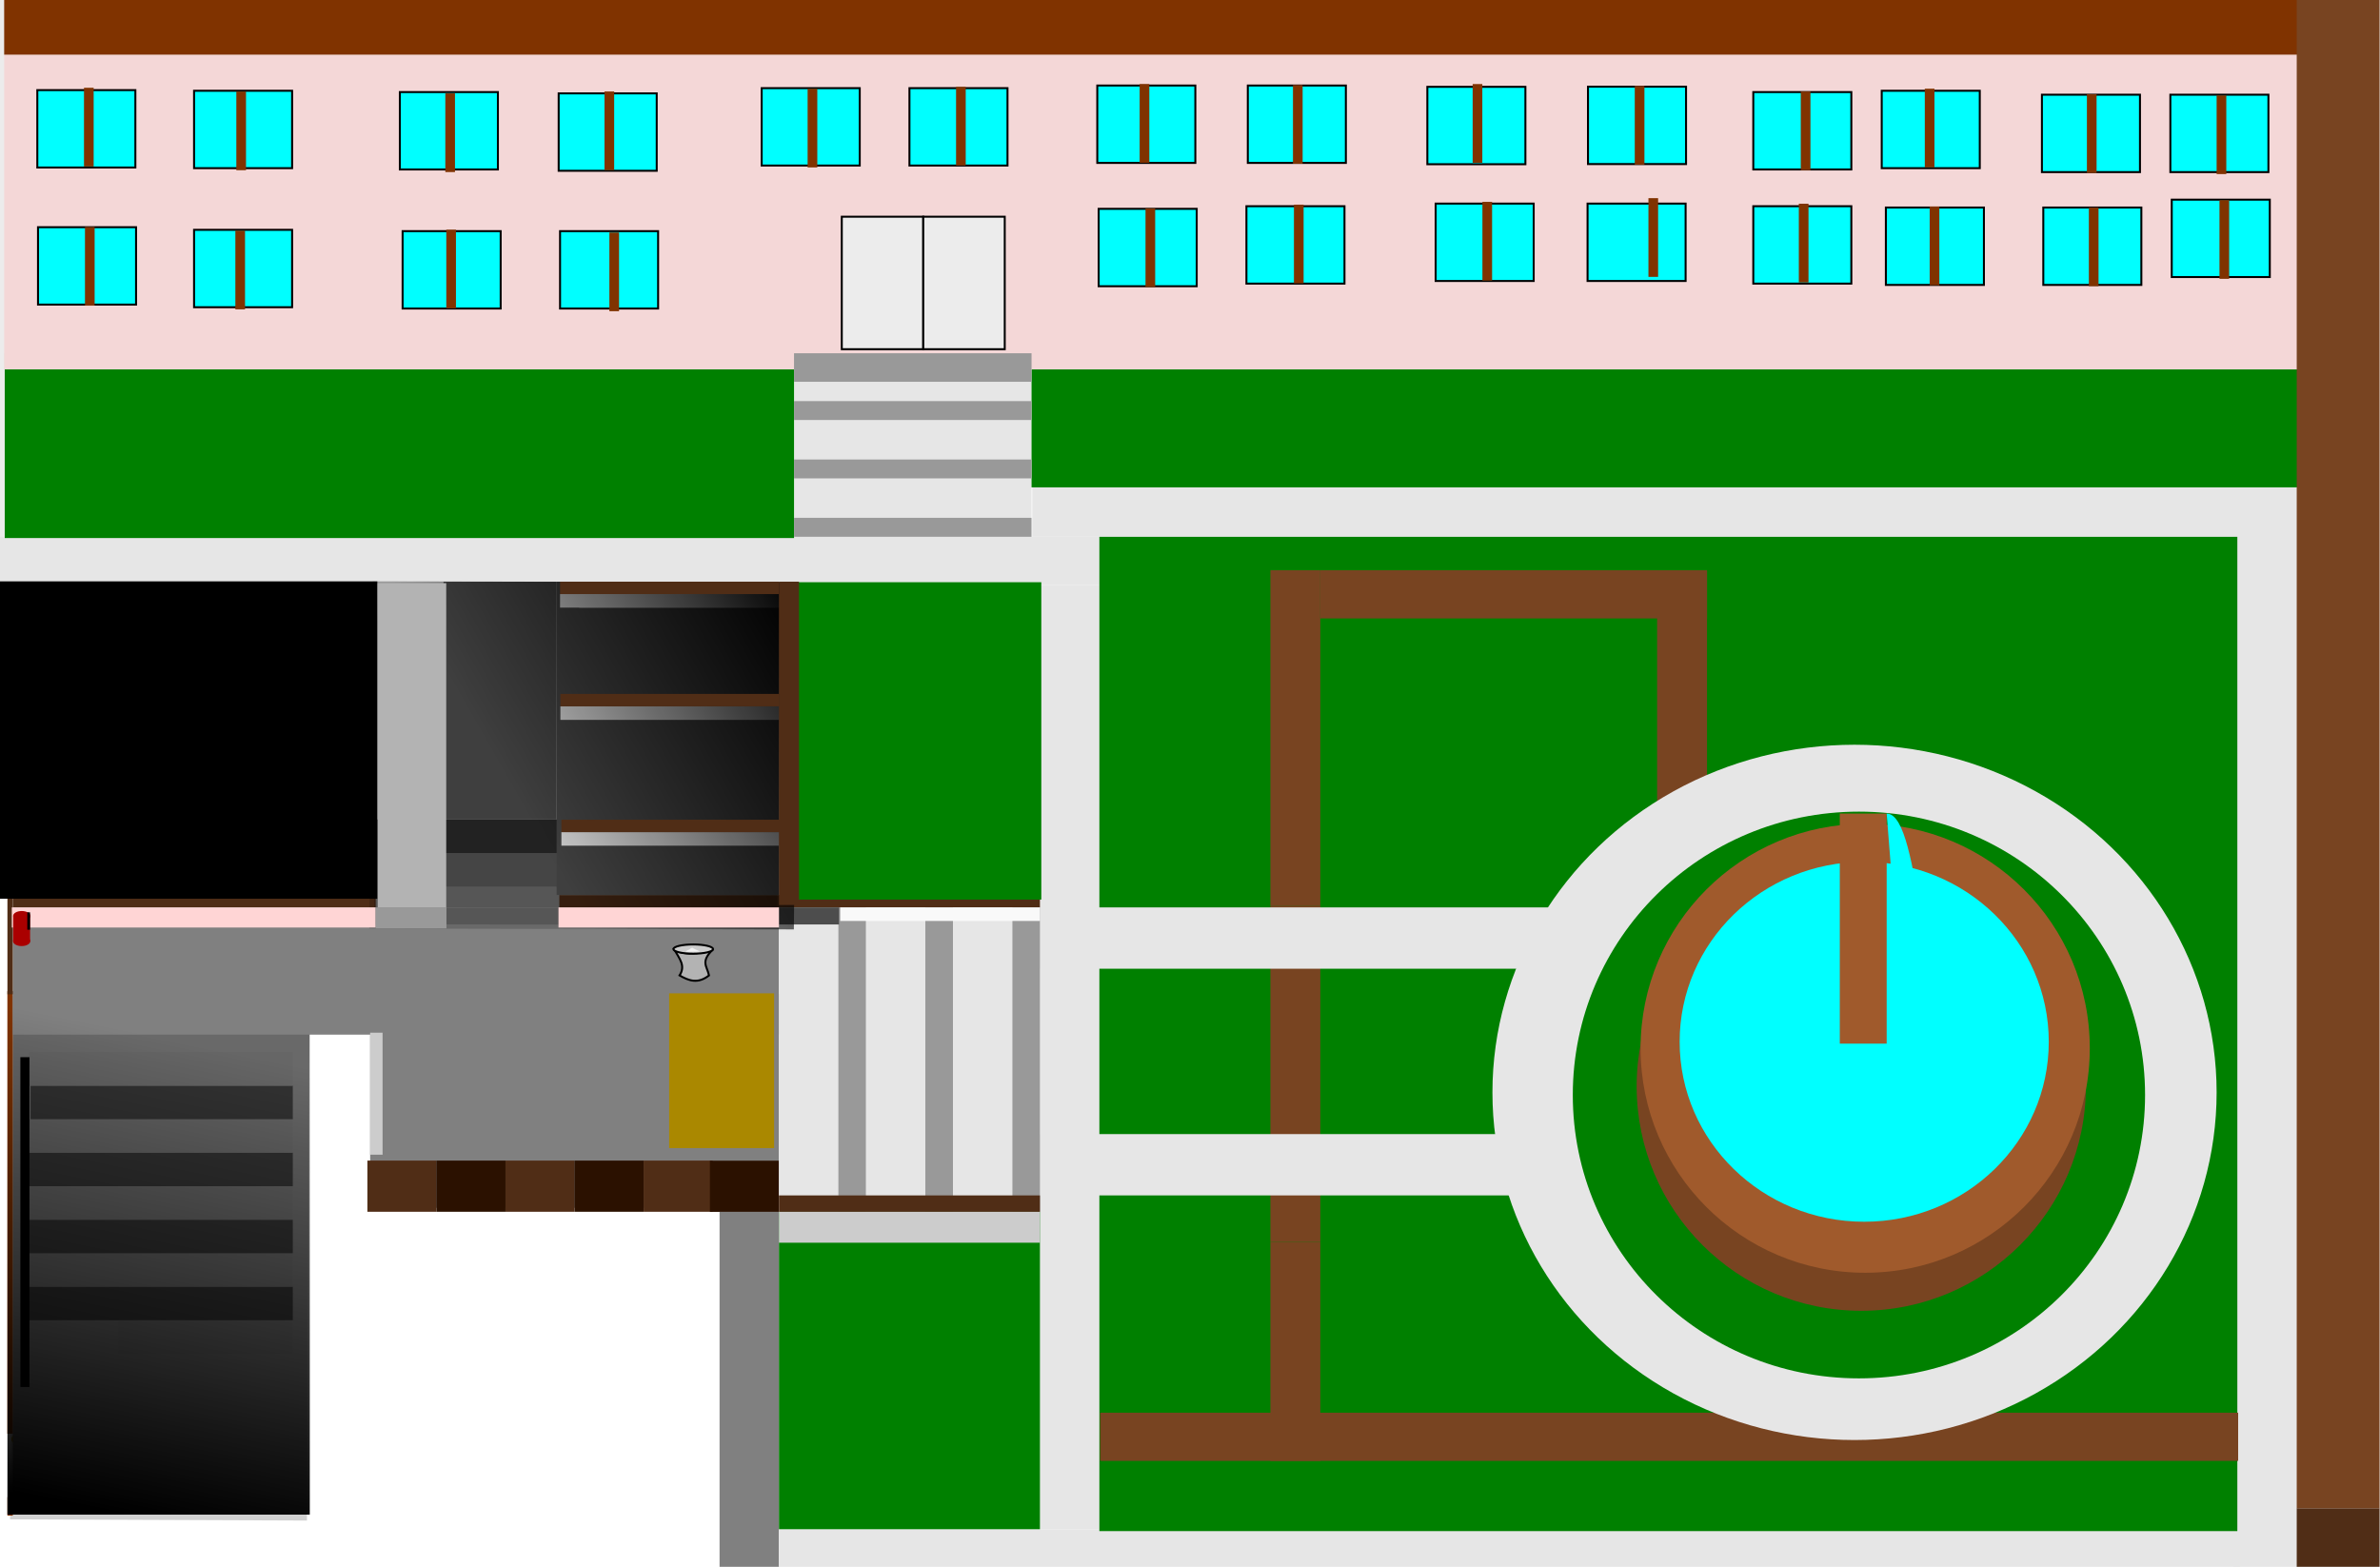 <?xml version="1.0" encoding="UTF-8" standalone="no"?>
<!-- Created with Inkscape (http://www.inkscape.org/) -->

<svg
   width="319mm"
   height="210mm"
   viewBox="0 0 319 210"
   version="1.1"
   id="svg34202"
   inkscape:version="1.1 (c68e22c387, 2021-05-23)"
   sodipodi:docname="level_2.svg"
   inkscape:export-filename="C:\Users\basti\OneDrive\Bureau\Gus veut boire un coup\Level\level_2_test.png"
   inkscape:export-xdpi="111.47335"
   inkscape:export-ydpi="111.47335"
   xmlns:inkscape="http://www.inkscape.org/namespaces/inkscape"
   xmlns:sodipodi="http://sodipodi.sourceforge.net/DTD/sodipodi-0.dtd"
   xmlns:xlink="http://www.w3.org/1999/xlink"
   xmlns="http://www.w3.org/2000/svg"
   xmlns:svg="http://www.w3.org/2000/svg">
  <sodipodi:namedview
     id="namedview34204"
     pagecolor="#ffffff"
     bordercolor="#666666"
     borderopacity="1.0"
     inkscape:pageshadow="2"
     inkscape:pageopacity="0.0"
     inkscape:pagecheckerboard="0"
     inkscape:document-units="mm"
     showgrid="false"
     inkscape:zoom="0.51316815"
     inkscape:cx="707.37048"
     inkscape:cy="349.78788"
     inkscape:window-width="1920"
     inkscape:window-height="1001"
     inkscape:window-x="-9"
     inkscape:window-y="-9"
     inkscape:window-maximized="1"
     inkscape:current-layer="layer1"
     width="298mm" />
  <defs
     id="defs34199">
    <linearGradient
       inkscape:collect="always"
       id="linearGradient25126">
      <stop
         style="stop-color:#000000;stop-opacity:1;"
         offset="0"
         id="stop25122" />
      <stop
         style="stop-color:#000000;stop-opacity:0;"
         offset="1"
         id="stop25124" />
    </linearGradient>
    <linearGradient
       id="linearGradient16399"
       inkscape:swatch="solid">
      <stop
         style="stop-color:#ffffff;stop-opacity:1;"
         offset="0"
         id="stop16397" />
    </linearGradient>
    <linearGradient
       id="linearGradient13123"
       inkscape:swatch="solid">
      <stop
         style="stop-color:#ff0000;stop-opacity:1;"
         offset="0"
         id="stop13121" />
    </linearGradient>
    <linearGradient
       id="linearGradient10929"
       inkscape:swatch="solid">
      <stop
         style="stop-color:#000000;stop-opacity:1;"
         offset="0"
         id="stop10927" />
    </linearGradient>
    <linearGradient
       id="linearGradient10923"
       inkscape:swatch="solid">
      <stop
         style="stop-color:#000000;stop-opacity:1;"
         offset="0"
         id="stop10921" />
    </linearGradient>
    <linearGradient
       id="linearGradient10917"
       inkscape:swatch="solid">
      <stop
         style="stop-color:#000000;stop-opacity:1;"
         offset="0"
         id="stop10915" />
    </linearGradient>
    <linearGradient
       id="linearGradient10893"
       inkscape:swatch="solid">
      <stop
         style="stop-color:#000000;stop-opacity:1;"
         offset="0"
         id="stop10891" />
    </linearGradient>
    <linearGradient
       id="linearGradient10887"
       inkscape:swatch="solid">
      <stop
         style="stop-color:#000000;stop-opacity:1;"
         offset="0"
         id="stop10885" />
    </linearGradient>
    <linearGradient
       id="linearGradient10881"
       inkscape:swatch="solid">
      <stop
         style="stop-color:#000000;stop-opacity:1;"
         offset="0"
         id="stop10879" />
    </linearGradient>
    <linearGradient
       id="linearGradient10875"
       inkscape:swatch="solid">
      <stop
         style="stop-color:#000000;stop-opacity:1;"
         offset="0"
         id="stop10873" />
    </linearGradient>
    <linearGradient
       id="linearGradient10869"
       inkscape:swatch="solid">
      <stop
         style="stop-color:#000000;stop-opacity:1;"
         offset="0"
         id="stop10867" />
    </linearGradient>
    <linearGradient
       id="linearGradient10863"
       inkscape:swatch="solid">
      <stop
         style="stop-color:#000000;stop-opacity:1;"
         offset="0"
         id="stop10861" />
    </linearGradient>
    <linearGradient
       id="linearGradient10857"
       inkscape:swatch="solid">
      <stop
         style="stop-color:#000000;stop-opacity:1;"
         offset="0"
         id="stop10855" />
    </linearGradient>
    <linearGradient
       id="linearGradient10851"
       inkscape:swatch="solid">
      <stop
         style="stop-color:#000000;stop-opacity:1;"
         offset="0"
         id="stop10849" />
    </linearGradient>
    <linearGradient
       id="linearGradient10845"
       inkscape:swatch="solid">
      <stop
         style="stop-color:#000000;stop-opacity:1;"
         offset="0"
         id="stop10843" />
    </linearGradient>
    <linearGradient
       id="linearGradient10839"
       inkscape:swatch="solid">
      <stop
         style="stop-color:#000000;stop-opacity:1;"
         offset="0"
         id="stop10837" />
    </linearGradient>
    <linearGradient
       id="linearGradient10833"
       inkscape:swatch="solid">
      <stop
         style="stop-color:#000000;stop-opacity:1;"
         offset="0"
         id="stop10831" />
    </linearGradient>
    <linearGradient
       id="linearGradient10827"
       inkscape:swatch="solid">
      <stop
         style="stop-color:#000000;stop-opacity:1;"
         offset="0"
         id="stop10825" />
    </linearGradient>
    <linearGradient
       id="linearGradient10821"
       inkscape:swatch="solid">
      <stop
         style="stop-color:#000000;stop-opacity:1;"
         offset="0"
         id="stop10819" />
    </linearGradient>
    <linearGradient
       id="linearGradient10815"
       inkscape:swatch="solid">
      <stop
         style="stop-color:#000000;stop-opacity:1;"
         offset="0"
         id="stop10813" />
    </linearGradient>
    <linearGradient
       id="linearGradient10809"
       inkscape:swatch="solid">
      <stop
         style="stop-color:#000000;stop-opacity:1;"
         offset="0"
         id="stop10807" />
    </linearGradient>
    <linearGradient
       id="linearGradient10803"
       inkscape:swatch="solid">
      <stop
         style="stop-color:#000000;stop-opacity:1;"
         offset="0"
         id="stop10801" />
    </linearGradient>
    <linearGradient
       id="linearGradient10797"
       inkscape:swatch="solid">
      <stop
         style="stop-color:#000000;stop-opacity:1;"
         offset="0"
         id="stop10795" />
    </linearGradient>
    <linearGradient
       id="linearGradient10791"
       inkscape:swatch="solid">
      <stop
         style="stop-color:#000000;stop-opacity:1;"
         offset="0"
         id="stop10789" />
    </linearGradient>
    <linearGradient
       id="linearGradient10785"
       inkscape:swatch="solid">
      <stop
         style="stop-color:#000000;stop-opacity:1;"
         offset="0"
         id="stop10783" />
    </linearGradient>
    <linearGradient
       id="linearGradient10779"
       inkscape:swatch="solid">
      <stop
         style="stop-color:#000000;stop-opacity:1;"
         offset="0"
         id="stop10777" />
    </linearGradient>
    <linearGradient
       id="linearGradient10773"
       inkscape:swatch="solid">
      <stop
         style="stop-color:#000000;stop-opacity:1;"
         offset="0"
         id="stop10771" />
    </linearGradient>
    <linearGradient
       id="linearGradient10767"
       inkscape:swatch="solid">
      <stop
         style="stop-color:#000000;stop-opacity:1;"
         offset="0"
         id="stop10765" />
    </linearGradient>
    <linearGradient
       id="linearGradient10761"
       inkscape:swatch="solid">
      <stop
         style="stop-color:#000000;stop-opacity:1;"
         offset="0"
         id="stop10759" />
    </linearGradient>
    <linearGradient
       id="linearGradient10755"
       inkscape:swatch="solid">
      <stop
         style="stop-color:#000000;stop-opacity:1;"
         offset="0"
         id="stop10753" />
    </linearGradient>
    <linearGradient
       id="linearGradient10731"
       inkscape:swatch="solid">
      <stop
         style="stop-color:#000000;stop-opacity:1;"
         offset="0"
         id="stop10729" />
    </linearGradient>
    <linearGradient
       inkscape:collect="always"
       id="linearGradient2206">
      <stop
         style="stop-color:#cccccc;stop-opacity:1;"
         offset="0"
         id="stop2202" />
      <stop
         style="stop-color:#cccccc;stop-opacity:0;"
         offset="1"
         id="stop2204" />
    </linearGradient>
    <linearGradient
       id="linearGradient2168"
       inkscape:swatch="solid">
      <stop
         style="stop-color:#000000;stop-opacity:1;"
         offset="0"
         id="stop2166" />
    </linearGradient>
    <linearGradient
       inkscape:collect="always"
       id="linearGradient28625">
      <stop
         style="stop-color:#000000;stop-opacity:1;"
         offset="0"
         id="stop28621" />
      <stop
         style="stop-color:#000000;stop-opacity:0.181"
         offset="1"
         id="stop28623" />
    </linearGradient>
    <linearGradient
       id="linearGradient60366"
       inkscape:swatch="gradient">
      <stop
         style="stop-color:#000000;stop-opacity:1;"
         offset="0"
         id="stop60362" />
      <stop
         style="stop-color:#b3b3b3;stop-opacity:0;"
         offset="1"
         id="stop60364" />
    </linearGradient>
    <linearGradient
       id="linearGradient60342"
       inkscape:swatch="solid">
      <stop
         style="stop-color:#000000;stop-opacity:1;"
         offset="0"
         id="stop60340" />
    </linearGradient>
    <linearGradient
       id="linearGradient58332"
       inkscape:swatch="solid">
      <stop
         style="stop-color:#b3b3b3;stop-opacity:1;"
         offset="0"
         id="stop58330" />
    </linearGradient>
    <linearGradient
       id="linearGradient58240"
       inkscape:swatch="solid">
      <stop
         style="stop-color:#b3b3b3;stop-opacity:1;"
         offset="0"
         id="stop58238" />
    </linearGradient>
    <linearGradient
       inkscape:collect="always"
       xlink:href="#linearGradient28625"
       id="linearGradient28627"
       x1="458.317"
       y1="575.829"
       x2="463.948"
       y2="466.221"
       gradientUnits="userSpaceOnUse"
       gradientTransform="matrix(-1.556,0.007,-0.008,-1.736,173.203,42.317)" />
    <linearGradient
       inkscape:collect="always"
       xlink:href="#linearGradient28625"
       id="linearGradient28627-3"
       x1="286.269"
       y1="110.923"
       x2="286.993"
       y2="90.862"
       gradientUnits="userSpaceOnUse"
       gradientTransform="matrix(-1.556,0.002,-0.031,-1.736,173.773,42.878)" />
    <linearGradient
       inkscape:collect="always"
       xlink:href="#linearGradient28625"
       id="linearGradient28627-7"
       x1="419.724"
       y1="-60.435"
       x2="359.931"
       y2="1.944"
       gradientUnits="userSpaceOnUse"
       gradientTransform="matrix(-1.556,0.003,-0.017,-1.736,173.425,42.71)" />
    <linearGradient
       inkscape:collect="always"
       xlink:href="#linearGradient60366"
       id="linearGradient60370-7"
       x1="197.289"
       y1="87.166"
       x2="204.366"
       y2="87.166"
       gradientUnits="userSpaceOnUse"
       gradientTransform="translate(-197.243,-85.526)" />
    <linearGradient
       inkscape:collect="always"
       xlink:href="#linearGradient2168"
       id="linearGradient2170"
       x1="463.809"
       y1="-14.56"
       x2="470.599"
       y2="-14.56"
       gradientUnits="userSpaceOnUse"
       gradientTransform="translate(-3.4352679e-6)" />
    <linearGradient
       inkscape:collect="always"
       xlink:href="#linearGradient2206"
       id="linearGradient2208"
       x1="467.044"
       y1="-13.353"
       x2="467.181"
       y2="-15.654"
       gradientUnits="userSpaceOnUse"
       gradientTransform="translate(-3.4352679e-6)" />
    <linearGradient
       inkscape:collect="always"
       xlink:href="#linearGradient10731"
       id="linearGradient10733"
       x1="527.189"
       y1="-276.355"
       x2="557.608"
       y2="-276.355"
       gradientUnits="userSpaceOnUse"
       gradientTransform="translate(-3.6551358e-6)" />
    <linearGradient
       inkscape:collect="always"
       xlink:href="#linearGradient10755"
       id="linearGradient10757"
       x1="557.608"
       y1="-276.355"
       x2="588.028"
       y2="-276.355"
       gradientUnits="userSpaceOnUse"
       gradientTransform="translate(-3.6551358e-6)" />
    <linearGradient
       inkscape:collect="always"
       xlink:href="#linearGradient10761"
       id="linearGradient10763"
       x1="226.859"
       y1="-336.937"
       x2="263.465"
       y2="-336.937"
       gradientUnits="userSpaceOnUse"
       gradientTransform="translate(-3.6551358e-6)" />
    <linearGradient
       inkscape:collect="always"
       xlink:href="#linearGradient10767"
       id="linearGradient10769"
       x1="285.378"
       y1="-336.679"
       x2="321.985"
       y2="-336.679"
       gradientUnits="userSpaceOnUse"
       gradientTransform="translate(-3.6551358e-6)" />
    <linearGradient
       inkscape:collect="always"
       xlink:href="#linearGradient10773"
       id="linearGradient10775"
       x1="227.117"
       y1="-283.058"
       x2="263.723"
       y2="-283.058"
       gradientUnits="userSpaceOnUse"
       gradientTransform="translate(-3.6551358e-6)" />
    <linearGradient
       inkscape:collect="always"
       xlink:href="#linearGradient10779"
       id="linearGradient10781"
       x1="285.378"
       y1="-282.027"
       x2="321.985"
       y2="-282.027"
       gradientUnits="userSpaceOnUse"
       gradientTransform="translate(-3.6551358e-6)" />
    <linearGradient
       inkscape:collect="always"
       xlink:href="#linearGradient10785"
       id="linearGradient10787"
       x1="362.201"
       y1="-336.163"
       x2="398.807"
       y2="-336.163"
       gradientUnits="userSpaceOnUse"
       gradientTransform="translate(-3.6551358e-6)" />
    <linearGradient
       inkscape:collect="always"
       xlink:href="#linearGradient10791"
       id="linearGradient10793"
       x1="421.493"
       y1="-335.648"
       x2="458.1"
       y2="-335.648"
       gradientUnits="userSpaceOnUse"
       gradientTransform="translate(-3.6551358e-6)" />
    <linearGradient
       inkscape:collect="always"
       xlink:href="#linearGradient10797"
       id="linearGradient10799"
       x1="363.747"
       y1="-287.183"
       x2="400.354"
       y2="-287.183"
       gradientUnits="userSpaceOnUse"
       gradientTransform="translate(-3.6551358e-6)" />
    <linearGradient
       inkscape:collect="always"
       xlink:href="#linearGradient10803"
       id="linearGradient10805"
       x1="423.04"
       y1="-288.729"
       x2="459.647"
       y2="-288.729"
       gradientUnits="userSpaceOnUse"
       gradientTransform="translate(-3.6551358e-6)" />
    <linearGradient
       inkscape:collect="always"
       xlink:href="#linearGradient10809"
       id="linearGradient10811"
       x1="497.285"
       y1="-337.71"
       x2="533.891"
       y2="-337.71"
       gradientUnits="userSpaceOnUse"
       gradientTransform="translate(-3.6551358e-6)" />
    <linearGradient
       inkscape:collect="always"
       xlink:href="#linearGradient10815"
       id="linearGradient10817"
       x1="552.453"
       y1="-337.71"
       x2="589.059"
       y2="-337.71"
       gradientUnits="userSpaceOnUse"
       gradientTransform="translate(-3.6551358e-6)" />
    <linearGradient
       inkscape:collect="always"
       xlink:href="#linearGradient10821"
       id="linearGradient10823"
       x1="622.573"
       y1="-338.741"
       x2="659.179"
       y2="-338.741"
       gradientUnits="userSpaceOnUse"
       gradientTransform="translate(-3.6551358e-6)" />
    <linearGradient
       inkscape:collect="always"
       xlink:href="#linearGradient10827"
       id="linearGradient10829"
       x1="678.772"
       y1="-338.741"
       x2="715.378"
       y2="-338.741"
       gradientUnits="userSpaceOnUse"
       gradientTransform="translate(-3.6551358e-6)" />
    <linearGradient
       inkscape:collect="always"
       xlink:href="#linearGradient10833"
       id="linearGradient10835"
       x1="623.088"
       y1="-290.276"
       x2="659.695"
       y2="-290.276"
       gradientUnits="userSpaceOnUse"
       gradientTransform="translate(-3.6551358e-6)" />
    <linearGradient
       inkscape:collect="always"
       xlink:href="#linearGradient10839"
       id="linearGradient10841"
       x1="678.256"
       y1="-291.307"
       x2="714.863"
       y2="-291.307"
       gradientUnits="userSpaceOnUse"
       gradientTransform="translate(-3.6551358e-6)" />
    <linearGradient
       inkscape:collect="always"
       xlink:href="#linearGradient10845"
       id="linearGradient10847"
       x1="745.798"
       y1="-338.226"
       x2="782.405"
       y2="-338.226"
       gradientUnits="userSpaceOnUse"
       gradientTransform="translate(-3.6551358e-6)" />
    <linearGradient
       inkscape:collect="always"
       xlink:href="#linearGradient10851"
       id="linearGradient10853"
       x1="748.892"
       y1="-292.338"
       x2="785.498"
       y2="-292.338"
       gradientUnits="userSpaceOnUse"
       gradientTransform="translate(-3.6551358e-6)" />
    <linearGradient
       inkscape:collect="always"
       xlink:href="#linearGradient10857"
       id="linearGradient10859"
       x1="805.606"
       y1="-292.338"
       x2="842.213"
       y2="-292.338"
       gradientUnits="userSpaceOnUse"
       gradientTransform="translate(-3.6551358e-6)" />
    <linearGradient
       inkscape:collect="always"
       xlink:href="#linearGradient10863"
       id="linearGradient10865"
       x1="799.935"
       y1="-337.195"
       x2="836.542"
       y2="-337.195"
       gradientUnits="userSpaceOnUse"
       gradientTransform="translate(-3.6551358e-6)" />
    <linearGradient
       inkscape:collect="always"
       xlink:href="#linearGradient10869"
       id="linearGradient10871"
       x1="867.477"
       y1="-336.163"
       x2="904.083"
       y2="-336.163"
       gradientUnits="userSpaceOnUse"
       gradientTransform="translate(-3.6551358e-6)" />
    <linearGradient
       inkscape:collect="always"
       xlink:href="#linearGradient10875"
       id="linearGradient10877"
       x1="915.426"
       y1="-336.679"
       x2="952.033"
       y2="-336.679"
       gradientUnits="userSpaceOnUse"
       gradientTransform="translate(-3.6551358e-6)" />
    <linearGradient
       inkscape:collect="always"
       xlink:href="#linearGradient10881"
       id="linearGradient10883"
       x1="867.477"
       y1="-291.307"
       x2="904.084"
       y2="-291.307"
       gradientUnits="userSpaceOnUse"
       gradientTransform="translate(-3.6551358e-6)" />
    <linearGradient
       inkscape:collect="always"
       xlink:href="#linearGradient10887"
       id="linearGradient10889"
       x1="916.973"
       y1="-290.792"
       x2="953.58"
       y2="-290.792"
       gradientUnits="userSpaceOnUse"
       gradientTransform="translate(-3.6551358e-6)" />
    <linearGradient
       inkscape:collect="always"
       xlink:href="#linearGradient10893"
       id="linearGradient10895"
       x1="975.235"
       y1="-335.132"
       x2="1011.841"
       y2="-335.132"
       gradientUnits="userSpaceOnUse"
       gradientTransform="translate(-3.6551358e-6)" />
    <linearGradient
       inkscape:collect="always"
       xlink:href="#linearGradient10917"
       id="linearGradient10919"
       x1="975.75"
       y1="-290.792"
       x2="1012.357"
       y2="-290.792"
       gradientUnits="userSpaceOnUse"
       gradientTransform="translate(-3.6551358e-6)" />
    <linearGradient
       inkscape:collect="always"
       xlink:href="#linearGradient10923"
       id="linearGradient10925"
       x1="1023.184"
       y1="-335.132"
       x2="1059.791"
       y2="-335.132"
       gradientUnits="userSpaceOnUse"
       gradientTransform="translate(-3.6551358e-6)" />
    <linearGradient
       inkscape:collect="always"
       xlink:href="#linearGradient10929"
       id="linearGradient10931"
       x1="1023.7"
       y1="-293.885"
       x2="1060.307"
       y2="-293.885"
       gradientUnits="userSpaceOnUse"
       gradientTransform="translate(-3.6551358e-6)" />
    <linearGradient
       inkscape:collect="always"
       xlink:href="#linearGradient13123"
       id="linearGradient13125"
       x1="1024.458"
       y1="-535.197"
       x2="1055.082"
       y2="-535.197"
       gradientUnits="userSpaceOnUse"
       gradientTransform="translate(-3.6551358e-6)" />
    <linearGradient
       inkscape:collect="always"
       xlink:href="#linearGradient16399"
       id="linearGradient16401"
       x1="924.2"
       y1="-513.505"
       x2="1216.225"
       y2="-513.505"
       gradientUnits="userSpaceOnUse"
       gradientTransform="translate(-3.6551358e-6)" />
    <linearGradient
       inkscape:collect="always"
       xlink:href="#linearGradient16399"
       id="linearGradient16401-3"
       x1="924.2"
       y1="-513.505"
       x2="1216.225"
       y2="-513.505"
       gradientUnits="userSpaceOnUse"
       gradientTransform="translate(-1.4655136e-5)" />
    <linearGradient
       inkscape:collect="always"
       xlink:href="#linearGradient10929"
       id="linearGradient10787-3"
       x1="362.201"
       y1="-336.163"
       x2="398.807"
       y2="-336.163"
       gradientUnits="userSpaceOnUse"
       gradientTransform="translate(-3.6551358e-6)" />
    <linearGradient
       inkscape:collect="always"
       xlink:href="#linearGradient10929"
       id="linearGradient10787-3-7"
       x1="362.201"
       y1="-336.163"
       x2="398.807"
       y2="-336.163"
       gradientUnits="userSpaceOnUse"
       gradientTransform="translate(-1.4655136e-5)" />
    <linearGradient
       inkscape:collect="always"
       xlink:href="#linearGradient10929"
       id="linearGradient10787-3-2"
       x1="362.201"
       y1="-336.163"
       x2="398.807"
       y2="-336.163"
       gradientUnits="userSpaceOnUse"
       gradientTransform="translate(-1.4655136e-5)" />
    <linearGradient
       inkscape:collect="always"
       xlink:href="#linearGradient10929"
       id="linearGradient10787-3-0"
       x1="362.201"
       y1="-336.163"
       x2="398.807"
       y2="-336.163"
       gradientUnits="userSpaceOnUse"
       gradientTransform="translate(-3.6551358e-6)" />
    <linearGradient
       inkscape:collect="always"
       xlink:href="#linearGradient10929"
       id="linearGradient10787-3-0-7"
       x1="362.201"
       y1="-336.163"
       x2="398.807"
       y2="-336.163"
       gradientUnits="userSpaceOnUse"
       gradientTransform="translate(-1.4655136e-5,2.0724321e-5)" />
    <linearGradient
       inkscape:collect="always"
       xlink:href="#linearGradient60366"
       id="linearGradient2289"
       gradientUnits="userSpaceOnUse"
       gradientTransform="translate(-197.243,-85.526)"
       x1="197.289"
       y1="87.166"
       x2="204.366"
       y2="87.166" />
    <linearGradient
       inkscape:collect="always"
       xlink:href="#linearGradient28625"
       id="linearGradient28627-9"
       x1="188.961"
       y1="85.105"
       x2="164.546"
       y2="100.6"
       gradientUnits="userSpaceOnUse"
       gradientTransform="matrix(-1.556,0.003,-0.018,-1.736,173.443,42.725)" />
    <linearGradient
       inkscape:collect="always"
       xlink:href="#linearGradient25126"
       id="linearGradient25128"
       x1="9.297"
       y1="201.61"
       x2="21.875"
       y2="139.086"
       gradientUnits="userSpaceOnUse" />
  </defs>
  <g
     inkscape:label="Calque 1"
     inkscape:groupmode="layer"
     id="layer1">
    <ellipse
       style="fill:#d4aa00;fill-opacity:0.998;stroke-width:0.265"
       id="path38589-2"
       cx="2.11"
       cy="192.9"
       rx="0.58"
       ry="0.595" />
    <rect
       style="fill:#808080;fill-opacity:1;stroke:none;stroke-width:0.511"
       id="rect27131"
       width="39.796"
       height="70.15"
       x="1.712"
       y="132.854" />
    <rect
       style="fill:url(#linearGradient28627);fill-opacity:1;stroke:none;stroke-width:0.435"
       id="rect27797"
       width="39.796"
       height="70.15"
       x="-42.161"
       y="-203.637"
       transform="matrix(-1,-0.004,0.005,-1,0,0)" />
    <rect
       style="fill:#803300;fill-opacity:0.998;stroke-width:0.422"
       id="rect34228-7"
       width="0.722"
       height="59.305"
       x="0.989"
       y="132.854" />
    <rect
       style="fill:#803300;fill-opacity:0.998;stroke-width:0.086"
       id="rect34228-3-1-4-2-6"
       width="0.722"
       height="2.475"
       x="0.996"
       y="200.665" />
    <path
       id="path61293-0"
       style="fill:#f2f2f2;fill-opacity:0.998;stroke-width:0.265"
       d="m -3.901,161.838 c 0.241,0.209 0.472,0.256 -0.263,0.257 -0.258,3.4e-4 -0.748,0.1 -0.263,-0.257 0.118,-0.087 0.118,-0.257 0.263,-0.257 0.145,0 -0.193,-0.137 0.263,0.257 z"
       sodipodi:nodetypes="sssss" />
    <ellipse
       style="fill:#000000;fill-opacity:0.998;stroke:none;stroke-width:0.265;stroke-opacity:1"
       id="path70752"
       cx="-70.516"
       cy="153.954"
       rx="0.086"
       ry="7.9551207e-08" />
    <rect
       style="fill:#666666;fill-opacity:1;stroke:none;stroke-width:0.265"
       id="rect27397"
       width="23.375"
       height="4.491"
       x="15.87"
       y="176.953" />
    <rect
       style="fill:#333333;fill-opacity:1;stroke:none;stroke-width:0.265"
       id="rect27397-6"
       width="35.744"
       height="4.491"
       x="3.501"
       y="172.462" />
    <rect
       style="fill:#666666;fill-opacity:1;stroke:none;stroke-width:0.265"
       id="rect27397-66"
       width="35.379"
       height="4.491"
       x="3.866"
       y="167.972" />
    <rect
       style="fill:#333333;fill-opacity:1;stroke:none;stroke-width:0.265"
       id="rect27397-5"
       width="35.605"
       height="4.491"
       x="3.64"
       y="163.481" />
    <rect
       style="fill:#666666;fill-opacity:1;stroke:none;stroke-width:0.265"
       id="rect27397-3"
       width="35.519"
       height="4.491"
       x="3.726"
       y="158.991" />
    <rect
       style="fill:#333333;fill-opacity:1;stroke:none;stroke-width:0.265"
       id="rect27397-7"
       width="35.744"
       height="4.491"
       x="3.501"
       y="154.5" />
    <rect
       style="fill:#666666;fill-opacity:1;stroke:none;stroke-width:0.265"
       id="rect27397-79"
       width="36.058"
       height="4.491"
       x="3.187"
       y="150.01" />
    <rect
       style="fill:#333333;fill-opacity:1;stroke:none;stroke-width:0.265"
       id="rect27397-2"
       width="35.152"
       height="4.491"
       x="4.093"
       y="145.519" />
    <rect
       style="fill:#666666;fill-opacity:1;stroke:none;stroke-width:0.265"
       id="rect27397-8"
       width="35.379"
       height="4.491"
       x="3.866"
       y="141.028" />
    <rect
       style="fill:#000000;fill-opacity:1;stroke:none;stroke-width:0.19"
       id="rect27397-0"
       width="1.219"
       height="44.208"
       x="2.731"
       y="141.697" />
    <ellipse
       style="fill:url(#linearGradient2289);fill-opacity:1;stroke:url(#linearGradient60370-7);stroke-width:0.265;stroke-opacity:1"
       id="path58248-8"
       cx="97.741"
       cy="139.337"
       rx="1.223"
       ry="0.398" />
    <rect
       style="fill:url(#linearGradient28627-3);fill-opacity:1;stroke:none;stroke-width:0.435"
       id="rect27797-5"
       width="24.894"
       height="11.754"
       x="-77.235"
       y="-121.551"
       transform="matrix(-1,-0.001,0.018,-1,0,0)" />
    <rect
       style="fill:#808080;stroke-width:0.265"
       id="rect1844"
       width="102.693"
       height="17.053"
       x="1.712"
       y="121.622" />
    <path
       id="rect60394-9"
       style="fill:#b3b3b3;fill-opacity:0.998;stroke:#000000;stroke-width:0.265"
       d="m 90.352,127.23 c 1.402,1.064 4.618,0.37 5.237,0 -1.764,1.685 -0.812,2.256 -0.559,3.51 -1.551,1.21 -2.76,0.665 -3.945,0 0.838,-1.313 0.01,-2.197 -0.733,-3.51 z"
       sodipodi:nodetypes="cccccc" />
    <rect
       style="fill:#808080;stroke-width:0.265"
       id="rect1846"
       width="54.792"
       height="28.682"
       x="49.613"
       y="133.206" />
    <rect
       style="fill:#808080;stroke-width:0.265"
       id="rect1848"
       width="24.619"
       height="11.781"
       x="50.353"
       y="109.841" />
    <rect
       style="fill:#666666;fill-opacity:1;stroke:none;stroke-width:0.265"
       id="rect27397-8-5"
       width="17.451"
       height="4.491"
       x="57.521"
       y="114.332" />
    <rect
       style="fill:#333333;fill-opacity:1;stroke:none;stroke-width:0.265"
       id="rect27397-2-6"
       width="17.451"
       height="4.491"
       x="57.521"
       y="109.841" />
    <rect
       style="fill:#502d16;stroke-width:0.265"
       id="rect3615"
       width="9.255"
       height="6.858"
       x="49.243"
       y="155.558" />
    <rect
       style="fill:#2b1100;fill-opacity:1;stroke-width:0.265"
       id="rect3615-3"
       width="9.255"
       height="6.858"
       x="58.498"
       y="155.558" />
    <rect
       style="fill:#502d16;stroke-width:0.265"
       id="rect3615-38"
       width="9.255"
       height="6.858"
       x="67.753"
       y="155.558" />
    <rect
       style="fill:#2b1100;fill-opacity:1;stroke-width:0.265"
       id="rect3615-5"
       width="9.255"
       height="6.858"
       x="77.009"
       y="155.558" />
    <rect
       style="fill:#502d16;stroke-width:0.265"
       id="rect3615-2"
       width="9.255"
       height="6.858"
       x="86.264"
       y="155.558" />
    <rect
       style="fill:#2b1100;fill-opacity:1;stroke-width:0.265"
       id="rect3615-22"
       width="9.255"
       height="6.858"
       x="95.149"
       y="155.572" />
    <rect
       style="fill:#aa8800;fill-opacity:1;stroke-width:0.265"
       id="rect5022"
       width="14.068"
       height="20.748"
       x="89.689"
       y="133.139" />
    <rect
       style="fill:#e6e6e6;fill-opacity:1;stroke-width:0.265"
       id="rect5170"
       width="7.96"
       height="40.793"
       x="104.405"
       y="121.622" />
    <ellipse
       style="fill:url(#linearGradient2208);fill-opacity:1;stroke:url(#linearGradient2170);stroke-width:0.265"
       id="path2164"
       cx="92.918"
       cy="127.206"
       rx="2.653"
       ry="0.619" />
    <path
       id="path61293-01"
       style="fill:#f2f2f2;fill-opacity:0.998;stroke-width:0.265"
       d="m 93.319,127.305 c 0.461,0.209 0.903,0.256 -0.502,0.257 -0.494,3.2e-4 -1.43,0.1 -0.502,-0.257 0.226,-0.087 0.225,-0.257 0.502,-0.257 0.277,0 -0.368,-0.137 0.502,0.257 z"
       sodipodi:nodetypes="sssss" />
    <rect
       style="fill:#e6e6e6;fill-opacity:1;stroke-width:0.265"
       id="rect5170-5"
       width="7.96"
       height="40.793"
       x="116.067"
       y="121.622" />
    <rect
       style="fill:#e6e6e6;fill-opacity:1;stroke-width:0.265"
       id="rect5170-5-5"
       width="7.96"
       height="40.793"
       x="127.728"
       y="121.622" />
    <rect
       style="fill:#e6e6e6;fill-opacity:1;stroke-width:0.265"
       id="rect5170-5-5-7"
       width="7.96"
       height="126.583"
       x="139.39"
       y="78.384" />
    <rect
       style="fill:#808080;fill-opacity:1;stroke-width:0.265"
       id="rect5170-5-5-7-56"
       width="7.96"
       height="49.267"
       x="96.445"
       y="162.429" />
    <rect
       style="fill:#784421;stroke-width:0.265"
       id="rect6740-6-8"
       width="6.69"
       height="44.775"
       x="231.265"
       y="-64.523" />
    <rect
       style="fill:#784421;stroke-width:0.265"
       id="rect6740-6-8-2"
       width="6.69"
       height="46.515"
       x="99.006"
       y="-66.271" />
    <rect
       style="fill:#008000;fill-opacity:1;stroke-width:0.265"
       id="rect5170-5-5-7-35-9-1-7"
       width="307.556"
       height="6.365"
       x="0.635"
       y="-74.711" />
    <rect
       style="fill:#784421;stroke-width:0.265"
       id="rect6740-9-6"
       width="310.443"
       height="6.458"
       x="-2.253"
       y="-70.981" />
    <rect
       style="fill:#ececec;fill-opacity:1;stroke-width:0.265"
       id="rect5170-5-5-7-5"
       width="7.96"
       height="153.191"
       x="-7.325"
       y="-81.076" />
    <rect
       style="fill:#e6e6e6;fill-opacity:1;stroke-width:0.265"
       id="rect5170-5-5-7-4"
       width="8.876"
       height="146.372"
       x="299.315"
       y="65.323" />
    <rect
       style="fill:#e6e6e6;fill-opacity:1;stroke-width:0.265"
       id="rect5170-5-5-7-35"
       width="195.826"
       height="6.729"
       x="104.405"
       y="204.967" />
    <rect
       style="fill:#e6e6e6;fill-opacity:1;stroke-width:0.265"
       id="rect5170-5-5-7-35-9"
       width="161.524"
       height="6.729"
       x="138.355"
       y="65.222" />
    <rect
       style="fill:#e6e6e6;fill-opacity:1;stroke-width:0.265"
       id="rect5170-5-5-7-35-9-1"
       width="307.556"
       height="6.365"
       x="0.635"
       y="-81.076" />
    <rect
       style="fill:#008000;fill-opacity:1;stroke-width:0.265"
       id="rect6566-3-9"
       width="125.338"
       height="51.571"
       x="-170.94"
       y="74.351" />
    <rect
       style="fill:#e6e6e6;fill-opacity:1;stroke-width:0.265"
       id="rect5170-2-5-9"
       width="23.832"
       height="47.643"
       x="-98.414"
       y="77.921" />
    <rect
       style="fill:#e6e6e6;fill-opacity:1;stroke-width:0.265"
       id="rect5170-5-5-7-7"
       width="246.647"
       height="6.433"
       x="-99.297"
       y="-78.384"
       transform="scale(1,-1)" />
    <rect
       style="fill:#008000;fill-opacity:1;stroke-width:0.265"
       id="rect6566-3-2"
       width="152.529"
       height="133.268"
       x="147.35"
       y="71.951" />
    <rect
       style="fill:#784421;stroke-width:0.265"
       id="rect6740-6-3"
       width="6.69"
       height="45.013"
       x="170.277"
       y="121.446" />
    <rect
       style="fill:#784421;stroke-width:0.265"
       id="rect6740-6-3-0"
       width="6.69"
       height="29.347"
       x="170.277"
       y="166.46" />
    <rect
       style="fill:#e6e6e6;fill-opacity:1;stroke-width:0.265"
       id="rect5170-5-5-7-3"
       width="74.714"
       height="8.218"
       x="139.39"
       y="121.622" />
    <rect
       style="fill:#e6e6e6;fill-opacity:1;stroke-width:0.265"
       id="rect5170-5-5-7-3-1"
       width="74.714"
       height="8.218"
       x="139.39"
       y="152.006" />
    <rect
       style="fill:#e6e6e6;fill-opacity:1;stroke-width:0.265"
       id="rect5170-5-5-6"
       width="31.834"
       height="5.275"
       x="106.427"
       y="64.127" />
    <rect
       style="fill:#e6e6e6;fill-opacity:1;stroke-width:0.265"
       id="rect5170-5-5-6-0"
       width="31.834"
       height="5.275"
       x="106.427"
       y="56.304" />
    <rect
       style="fill:#e6e6e6;fill-opacity:1;stroke-width:0.265"
       id="rect5170-5-5-6-0-1"
       width="31.834"
       height="5.275"
       x="106.427"
       y="48.48" />
    <rect
       style="fill:#999999;fill-opacity:1;stroke-width:0.265"
       id="rect5170-8"
       width="3.702"
       height="40.793"
       x="112.364"
       y="121.622" />
    <rect
       style="fill:#999999;fill-opacity:1;stroke-width:0.265"
       id="rect5170-8-6"
       width="3.702"
       height="40.793"
       x="135.688"
       y="121.622" />
    <rect
       style="fill:#999999;fill-opacity:1;stroke-width:0.265"
       id="rect5170-8-5"
       width="3.702"
       height="40.793"
       x="124.026"
       y="121.622" />
    <rect
       style="fill:#502d16;fill-opacity:1;stroke-width:0.265"
       id="rect5402"
       width="64.418"
       height="1.664"
       x="74.973"
       y="119.958" />
    <rect
       style="fill:#502d16;fill-opacity:1;stroke-width:0.265"
       id="rect5402-4"
       width="48.641"
       height="1.664"
       x="1.712"
       y="119.958" />
    <rect
       style="fill:#502d16;fill-opacity:1;stroke-width:0.265"
       id="rect5402-4-7"
       width="0.716"
       height="13.309"
       x="0.996"
       y="119.958" />
    <rect
       style="fill:#502d16;fill-opacity:1;stroke-width:0.265"
       id="rect5402-3"
       width="34.985"
       height="2.205"
       x="104.405"
       y="160.224" />
    <rect
       style="fill:#4d4d4d;fill-opacity:1;stroke-width:0.265"
       id="rect5546"
       width="8.052"
       height="2.286"
       x="104.405"
       y="121.622" />
    <rect
       style="fill:#008000;fill-opacity:1;stroke-width:0.265"
       id="rect6566"
       width="34.985"
       height="42.538"
       x="104.405"
       y="162.429" />
    <rect
       style="fill:#784421;stroke-width:0.265"
       id="rect6740-9-0"
       width="152.536"
       height="6.458"
       x="147.452"
       y="189.349" />
    <rect
       style="fill:#784421;stroke-width:0.265"
       id="rect6740-9-0-8"
       width="38.137"
       height="6.458"
       x="-137.153"
       y="74.351" />
    <rect
       style="fill:#008000;fill-opacity:1;stroke-width:0.265"
       id="rect6566-3"
       width="34.985"
       height="42.538"
       x="104.585"
       y="78.036" />
    <rect
       style="fill:#008000;fill-opacity:1;stroke-width:0.265"
       id="rect6566-3-23"
       width="169.929"
       height="15.811"
       x="138.261"
       y="49.512" />
    <rect
       style="fill:#008000;fill-opacity:1;stroke-width:0.265"
       id="rect6566-3-23-0"
       width="125.568"
       height="44.767"
       x="105.697"
       y="-64.523" />
    <rect
       style="fill:#008000;fill-opacity:1;stroke-width:0.265"
       id="rect6566-3-23-5"
       width="105.793"
       height="24.768"
       x="0.635"
       y="47.347" />
    <rect
       style="fill:#008000;fill-opacity:1;stroke-width:0.265"
       id="rect6566-3-23-5-0"
       width="92.856"
       height="21.779"
       x="-100.181"
       y="50.336" />
    <rect
       style="fill:#008000;fill-opacity:1;stroke-width:0.265"
       id="rect6566-3-23-5-0-6"
       width="27.923"
       height="54.681"
       x="-35.248"
       y="-4.346" />
    <rect
       style="fill:url(#linearGradient28627-7);fill-opacity:1;stroke:none;stroke-width:0.435"
       id="rect27797-8"
       width="54.006"
       height="45.953"
       x="-105.368"
       y="-123.77"
       transform="matrix(-1,-0.002,0.01,-1,0,0)" />
    <rect
       style="fill:#000000;fill-opacity:1;stroke-width:0.265"
       id="rect6566-3-7"
       width="125.161"
       height="42.538"
       x="-74.581"
       y="77.921" />
    <rect
       style="fill:#4d4d4d;fill-opacity:1;stroke-width:0.265"
       id="rect6780"
       width="29.802"
       height="41.996"
       x="74.603"
       y="77.963" />
    <rect
       style="fill:#4d4d4d;fill-opacity:1;stroke-width:0.265"
       id="rect6780-5"
       width="15.155"
       height="31.878"
       x="59.447"
       y="77.963" />
    <rect
       style="fill:#f9f9f9;fill-opacity:0.998;stroke-width:0.158"
       id="rect35053-6-5-5-3-1-0"
       width="26.77"
       height="1.816"
       x="77.635"
       y="79.626"
       inkscape:transform-center-x="-10.458597"
       inkscape:transform-center-y="11.956658" />
    <rect
       style="fill:#f9f9f9;fill-opacity:0.998;stroke-width:0.158"
       id="rect35053-6-5-5-3-1-0-9"
       width="30.75"
       height="1.816"
       x="75.111"
       y="94.672"
       inkscape:transform-center-x="-12.013475"
       inkscape:transform-center-y="11.956698" />
    <rect
       style="fill:#f9f9f9;fill-opacity:0.998;stroke-width:0.158"
       id="rect35053-6-5-5-3-1-0-9-7"
       width="30.75"
       height="1.816"
       x="75.247"
       y="111.534"
       inkscape:transform-center-x="-12.01346"
       inkscape:transform-center-y="11.956704" />
    <rect
       style="fill:#f9f9f9;fill-opacity:0.998;stroke-width:0.158"
       id="rect35053-6-5-5-3-1-0-9-7-7"
       width="30.75"
       height="1.816"
       x="75.065"
       y="79.626"
       inkscape:transform-center-x="-12.013506"
       inkscape:transform-center-y="11.956658" />
    <rect
       style="fill:url(#linearGradient28627-9);fill-opacity:1;stroke:none;stroke-width:0.435"
       id="rect27797-0"
       width="56.905"
       height="46.531"
       x="-107.648"
       y="-124.354"
       transform="matrix(-1,-0.002,0.01,-1,0,0)" />
    <rect
       style="fill:#b3b3b3;stroke-width:0.265"
       id="rect26427"
       width="9.182"
       height="43.518"
       x="50.627"
       y="78.161" />
    <rect
       style="fill:#ffd5d5;fill-opacity:0.998;stroke-width:0.158"
       id="rect35053-6-5-5-3"
       width="29.547"
       height="2.695"
       x="74.858"
       y="121.622" />
    <rect
       style="fill:#ffd5d5;fill-opacity:0.998;stroke-width:0.158"
       id="rect35053-6-5-5-3-7"
       width="48.77"
       height="2.695"
       x="1.583"
       y="121.622" />
    <ellipse
       style="fill:#aa0000;fill-opacity:1;stroke-width:0.265"
       id="path5694"
       cx="2.917"
       cy="122.765"
       rx="1.159"
       ry="0.659" />
    <rect
       style="fill:#aa0000;fill-opacity:1;stroke-width:0.265"
       id="rect9019"
       width="2.268"
       height="3.349"
       x="1.762"
       y="122.809" />
    <ellipse
       style="fill:#aa0000;fill-opacity:1;stroke-width:0.265"
       id="path5694-2"
       cx="2.905"
       cy="126.146"
       rx="1.159"
       ry="0.659" />
    <rect
       style="fill:#f9f9f9;fill-opacity:0.998;stroke-width:0.158"
       id="rect35053-6-5-5-3-1"
       width="26.77"
       height="1.816"
       x="112.62"
       y="121.622" />
    <rect
       style="fill:#999999;fill-opacity:1;stroke-width:0.265"
       id="rect5170-8-8"
       width="3.702"
       height="16.424"
       x="-25.292"
       y="20.757" />
    <rect
       style="fill:#999999;fill-opacity:1;stroke-width:0.265"
       id="rect5170-8-8-2"
       width="3.702"
       height="16.424"
       x="-13.63"
       y="20.757" />
    <rect
       style="fill:#999999;fill-opacity:1;stroke-width:0.265"
       id="rect5170-8-6-0"
       width="31.834"
       height="2.548"
       x="106.427"
       y="69.402" />
    <rect
       style="fill:#999999;fill-opacity:1;stroke-width:0.265"
       id="rect5170-8-6-0-1"
       width="31.834"
       height="2.548"
       x="106.427"
       y="61.579" />
    <rect
       style="fill:#f4e3d7;stroke-width:0.265"
       id="rect1389"
       width="65.242"
       height="27.171"
       x="-175.007"
       y="47.128" />
    <rect
       style="fill:#e6e6e6;fill-opacity:1;stroke-width:0.265"
       id="rect5170-8-6-0-1-4"
       width="31.834"
       height="3.916"
       x="-168.987"
       y="67.887" />
    <rect
       style="fill:#e6e6e6;fill-opacity:1;stroke-width:0.265"
       id="rect5170-8-6-0-1-4-4"
       width="31.834"
       height="3.916"
       x="-168.987"
       y="61.423" />
    <rect
       style="fill:#999999;fill-opacity:1;stroke-width:0.265"
       id="rect5170-8-6-0-1-0"
       width="31.834"
       height="2.548"
       x="-168.987"
       y="71.803" />
    <rect
       style="fill:#999999;fill-opacity:1;stroke-width:0.265"
       id="rect5170-8-6-0-1-0-0"
       width="31.834"
       height="2.548"
       x="-168.987"
       y="65.339" />
    <rect
       style="fill:#999999;fill-opacity:1;stroke-width:0.265"
       id="rect5170-8-6-0-1-5"
       width="31.834"
       height="2.548"
       x="106.427"
       y="53.755" />
    <rect
       style="fill:#cccccc;fill-opacity:0.998;stroke-width:0.158"
       id="rect35053-6-5-5-3-1-08"
       width="34.985"
       height="4.137"
       x="104.405"
       y="162.429" />
    <rect
       style="fill:#502d16;fill-opacity:1;stroke-width:0.265"
       id="rect5402-5"
       width="29.34"
       height="1.664"
       x="75.247"
       y="109.87" />
    <rect
       style="fill:#803300;stroke-width:2.765;stroke-miterlimit:4;stroke-dasharray:none"
       id="rect27239"
       width="7.221"
       height="4.458"
       x="-109.692"
       y="121.106" />
    <rect
       style="fill:#a05a2c;fill-opacity:1;stroke-width:0.265"
       id="rect5402-5-86"
       width="64.063"
       height="1.664"
       x="-109.666"
       y="124.259" />
    <rect
       style="fill:#cccccc;fill-opacity:1;stroke-width:0.265"
       id="rect5402-5-86-5"
       width="65.307"
       height="1.664"
       x="-174.876"
       y="125.831" />
    <rect
       style="fill:#502d16;fill-opacity:1;stroke-width:0.265"
       id="rect5402-5-8"
       width="29.34"
       height="1.664"
       x="75.111"
       y="93.008" />
    <rect
       style="fill:#502d16;fill-opacity:1;stroke-width:0.265"
       id="rect5402-5-8-7"
       width="29.34"
       height="1.664"
       x="75.065"
       y="77.963" />
    <rect
       style="fill:#502d16;fill-opacity:1;stroke-width:0.265"
       id="rect5402-5-8-7-5"
       width="2.684"
       height="43.336"
       x="104.405"
       y="77.963" />
    <rect
       style="fill:#e6e6e6;fill-opacity:1;stroke-width:0.265"
       id="rect5170-2"
       width="10.366"
       height="16.424"
       x="-35.658"
       y="20.757" />
    <rect
       style="fill:#cccccc;fill-opacity:1;stroke-width:0.265"
       id="rect5170-2-5"
       width="25.73"
       height="3.333"
       x="-35.658"
       y="37.182" />
    <rect
       style="fill:#e6e6e6;fill-opacity:1;stroke-width:0.265"
       id="rect5170-2-0"
       width="7.96"
       height="16.424"
       x="-21.59"
       y="20.757" />
    <rect
       style="fill:#784421;stroke-width:0.265"
       id="rect6740-6"
       width="6.69"
       height="45.013"
       x="222.107"
       y="76.433" />
    <ellipse
       style="fill:#e6e6e6;fill-opacity:1;stroke-width:0.265"
       id="path7793"
       cx="248.569"
       cy="146.415"
       rx="48.533"
       ry="46.596" />
    <ellipse
       style="fill:#008000;fill-opacity:1;stroke-width:0.265"
       id="path7793-2"
       cx="249.159"
       cy="146.766"
       rx="38.352"
       ry="37.98" />
    <rect
       style="fill:#000000;fill-opacity:1;stroke-width:0.265"
       id="rect9145"
       width="0.37"
       height="2.33"
       x="3.66"
       y="122.281" />
    <rect
       style="fill:#cccccc;stroke-width:0.265"
       id="rect3188"
       width="1.666"
       height="16.353"
       x="49.613"
       y="138.414" />
    <ellipse
       style="fill:#784421;stroke-width:0.265"
       id="path3350"
       cx="249.473"
       cy="145.6"
       rx="30.105"
       ry="30.089" />
    <ellipse
       style="fill:#a05a2c;stroke-width:0.265"
       id="path3350-8"
       cx="249.997"
       cy="140.502"
       rx="30.105"
       ry="30.089" />
    <ellipse
       style="fill:#00ffff;stroke-width:0.265"
       id="path3350-8-9"
       cx="249.866"
       cy="139.632"
       rx="24.738"
       ry="24.121" />
    <rect
       style="fill:#a05a2c;stroke-width:0.265"
       id="rect3574"
       width="6.283"
       height="30.835"
       x="246.594"
       y="109.046" />
    <path
       id="rect3722"
       style="fill:#00ffff;stroke-width:0.265"
       d="m 252.876,109.046 c 4.974,0 4.04,30.145 10.21,17.655 l 4.712,14.423 -13.351,-12.185 z"
       sodipodi:nodetypes="ccccc" />
    <rect
       style="fill:#784421;stroke-width:0.265"
       id="rect6740"
       width="6.69"
       height="45.013"
       x="170.277"
       y="76.433" />
    <rect
       style="fill:#784421;stroke-width:0.265"
       id="rect6740-9"
       width="51.83"
       height="6.458"
       x="176.967"
       y="76.433" />
    <rect
       style="fill:#502d16;stroke-width:0.265"
       id="rect9037-4"
       width="11.106"
       height="10.512"
       x="307.839"
       y="202.154" />
    <rect
       style="fill:#502d16;stroke-width:0.265"
       id="rect9037-4-5"
       width="64.063"
       height="4.507"
       x="-109.666"
       y="125.922" />
    <rect
       style="fill:#808080;stroke-width:0.265"
       id="rect9037-4-5-5"
       width="65.307"
       height="2.829"
       x="-174.876"
       y="127.495" />
    <rect
       style="fill:#502d16;stroke-width:0.265"
       id="rect9037-4-5-0"
       width="35.084"
       height="9.97"
       x="-45.602"
       y="120.459" />
    <rect
       style="fill:#f4d7d7;stroke-width:0.265"
       id="rect10003"
       width="307.632"
       height="42.182"
       x="0.559"
       y="7.33" />
    <rect
       style="fill:#999999;fill-opacity:1;stroke-width:0.265"
       id="rect5170-8-6-0-1-5-7"
       width="31.834"
       height="3.823"
       x="106.427"
       y="47.347" />
    <rect
       style="fill:#00ffff;stroke:url(#linearGradient10763);stroke-width:0.265"
       id="rect10169"
       width="13.143"
       height="10.374"
       x="5.002"
       y="12.078" />
    <rect
       style="fill:#00ffff;stroke:url(#linearGradient10775);stroke-width:0.265"
       id="rect10169-2"
       width="13.143"
       height="10.374"
       x="5.094"
       y="30.452" />
    <rect
       style="fill:#00ffff;stroke:url(#linearGradient10769);stroke-width:0.265"
       id="rect10169-8"
       width="13.143"
       height="10.374"
       x="26.011"
       y="12.166" />
    <rect
       style="fill:#00ffff;stroke:url(#linearGradient10781);stroke-width:0.265"
       id="rect10169-4"
       width="13.143"
       height="10.374"
       x="26.011"
       y="30.804" />
    <rect
       style="fill:#00ffff;stroke:url(#linearGradient10787);stroke-width:0.265"
       id="rect10169-9"
       width="13.143"
       height="10.374"
       x="53.593"
       y="12.341" />
    <rect
       style="fill:#00ffff;stroke:url(#linearGradient10793);stroke-width:0.265"
       id="rect10169-6"
       width="13.143"
       height="10.374"
       x="74.88"
       y="12.517" />
    <rect
       style="fill:#00ffff;stroke:url(#linearGradient10799);stroke-width:0.265"
       id="rect10169-3"
       width="13.143"
       height="10.374"
       x="53.963"
       y="30.98" />
    <rect
       style="fill:#00ffff;stroke:url(#linearGradient10805);stroke-width:0.265"
       id="rect10169-80"
       width="13.143"
       height="10.374"
       x="75.065"
       y="30.98" />
    <rect
       style="fill:#00ffff;stroke:url(#linearGradient10811);stroke-width:0.265"
       id="rect10169-5"
       width="13.143"
       height="10.374"
       x="102.091"
       y="11.814" />
    <rect
       style="fill:#00ffff;stroke:url(#linearGradient10817);stroke-width:0.265"
       id="rect10169-65"
       width="13.143"
       height="10.374"
       x="121.897"
       y="11.814" />
    <rect
       style="fill:#00ffff;stroke:url(#linearGradient10823);stroke-width:0.265"
       id="rect10169-95"
       width="13.143"
       height="10.374"
       x="147.072"
       y="11.462" />
    <rect
       style="fill:#00ffff;stroke:url(#linearGradient10829);stroke-width:0.265"
       id="rect10169-87"
       width="13.143"
       height="10.374"
       x="167.249"
       y="11.462" />
    <rect
       style="fill:#00ffff;stroke:url(#linearGradient10847);stroke-width:0.265"
       id="rect10169-7"
       width="13.143"
       height="10.374"
       x="191.313"
       y="11.638" />
    <rect
       style="fill:#00ffff;stroke:url(#linearGradient10865);stroke-width:0.265"
       id="rect10169-43"
       width="13.143"
       height="10.374"
       x="212.844"
       y="11.617" />
    <rect
       style="fill:#00ffff;stroke:url(#linearGradient10883);stroke-width:0.265"
       id="rect10169-1"
       width="13.143"
       height="10.374"
       x="234.999"
       y="27.639" />
    <rect
       style="fill:#00ffff;stroke:url(#linearGradient10889);stroke-width:0.265"
       id="rect10169-26"
       width="13.143"
       height="10.374"
       x="252.769"
       y="27.815" />
    <rect
       style="fill:#00ffff;stroke:url(#linearGradient10919);stroke-width:0.265"
       id="rect10169-81"
       width="13.143"
       height="10.374"
       x="273.871"
       y="27.815" />
    <rect
       style="fill:#00ffff;stroke:url(#linearGradient10931);stroke-width:0.265"
       id="rect10169-46"
       width="13.143"
       height="10.374"
       x="291.086"
       y="26.76" />
    <rect
       style="fill:#00ffff;stroke:url(#linearGradient10871);stroke-width:0.265"
       id="rect10169-38"
       width="13.143"
       height="10.374"
       x="234.999"
       y="12.341" />
    <rect
       style="fill:#00ffff;stroke:url(#linearGradient10877);stroke-width:0.265"
       id="rect10169-90"
       width="13.143"
       height="10.374"
       x="252.214"
       y="12.166" />
    <rect
       style="fill:#00ffff;stroke:url(#linearGradient10895);stroke-width:0.265"
       id="rect10169-97"
       width="13.143"
       height="10.374"
       x="273.686"
       y="12.693" />
    <rect
       style="fill:#803300;stroke-width:0.265"
       id="rect10955-4"
       width="1.296"
       height="10.55"
       x="279.716"
       y="12.635" />
    <rect
       style="fill:#803300;stroke-width:0.265"
       id="rect10955-9"
       width="1.296"
       height="10.55"
       x="257.988"
       y="11.889" />
    <rect
       style="fill:#803300;stroke-width:0.265"
       id="rect10955-37"
       width="1.296"
       height="10.55"
       x="258.642"
       y="27.679" />
    <rect
       style="fill:#803300;stroke-width:0.265"
       id="rect10955-47"
       width="1.296"
       height="10.55"
       x="241.103"
       y="27.306" />
    <rect
       style="fill:#803300;stroke-width:0.265"
       id="rect10955-7"
       width="1.296"
       height="10.55"
       x="241.365"
       y="12.262" />
    <rect
       style="fill:#803300;stroke-width:0.265"
       id="rect10955-32"
       width="1.296"
       height="10.55"
       x="219.113"
       y="11.516" />
    <rect
       style="fill:#00ffff;stroke:url(#linearGradient10925);stroke-width:0.265"
       id="rect10169-89"
       width="13.143"
       height="10.374"
       x="290.901"
       y="12.693" />
    <rect
       style="fill:#00ffff;stroke:url(#linearGradient10835);stroke-width:0.265"
       id="rect10169-78"
       width="13.143"
       height="10.374"
       x="147.257"
       y="27.991" />
    <rect
       style="fill:#00ffff;stroke:url(#linearGradient10841);stroke-width:0.265"
       id="rect10169-40"
       width="13.143"
       height="10.374"
       x="167.064"
       y="27.639" />
    <rect
       style="fill:#00ffff;stroke:url(#linearGradient10853);stroke-width:0.265"
       id="rect10169-45"
       width="13.143"
       height="10.374"
       x="192.424"
       y="27.287" />
    <rect
       style="fill:#00ffff;stroke:url(#linearGradient10859);stroke-width:0.265"
       id="rect10169-0"
       width="13.143"
       height="10.374"
       x="212.786"
       y="27.287" />
    <rect
       style="fill:#803300;stroke-width:0.265"
       id="rect10955-8"
       width="1.296"
       height="10.55"
       x="198.694"
       y="27.057" />
    <rect
       style="fill:#803300;stroke-width:0.265"
       id="rect10955-8-1"
       width="1.296"
       height="10.55"
       x="197.385"
       y="11.267" />
    <rect
       style="fill:#803300;stroke-width:0.265"
       id="rect10955-8-17"
       width="1.296"
       height="10.55"
       x="173.301"
       y="11.392" />
    <rect
       style="fill:#803300;stroke-width:0.265"
       id="rect10955-8-15"
       width="1.296"
       height="10.55"
       x="173.432"
       y="27.431" />
    <rect
       style="fill:#803300;stroke-width:0.265"
       id="rect10955-8-3"
       width="1.296"
       height="10.55"
       x="152.751"
       y="11.267" />
    <rect
       style="fill:#803300;stroke-width:0.265"
       id="rect10955-8-9"
       width="1.296"
       height="10.55"
       x="153.537"
       y="27.928" />
    <rect
       style="fill:#803300;stroke-width:0.265"
       id="rect10955-8-2"
       width="1.296"
       height="10.55"
       x="128.144"
       y="11.64" />
    <rect
       style="fill:#803300;stroke-width:0.265"
       id="rect10955-8-8"
       width="1.296"
       height="10.55"
       x="108.248"
       y="11.889" />
    <rect
       style="fill:#803300;stroke-width:0.265"
       id="rect10955-8-4"
       width="1.296"
       height="10.55"
       x="81.677"
       y="31.16" />
    <rect
       style="fill:#803300;stroke-width:0.265"
       id="rect10955-8-5"
       width="1.296"
       height="10.55"
       x="81.023"
       y="12.262" />
    <rect
       style="fill:#803300;stroke-width:0.265"
       id="rect10955-8-7"
       width="1.296"
       height="10.55"
       x="59.688"
       y="12.511" />
    <rect
       style="fill:#803300;stroke-width:0.265"
       id="rect10955-8-37"
       width="1.296"
       height="10.55"
       x="59.818"
       y="30.788" />
    <rect
       style="fill:#803300;stroke-width:0.265"
       id="rect10955-8-07"
       width="1.296"
       height="10.55"
       x="31.546"
       y="30.912" />
    <rect
       style="fill:#803300;stroke-width:0.265"
       id="rect10955-8-03"
       width="1.296"
       height="10.55"
       x="31.677"
       y="12.262" />
    <rect
       style="fill:#803300;stroke-width:0.265"
       id="rect10955-8-71"
       width="1.296"
       height="10.55"
       x="11.389"
       y="30.415" />
    <rect
       style="fill:#803300;stroke-width:0.265"
       id="rect10955-8-078"
       width="1.296"
       height="10.55"
       x="11.258"
       y="11.765" />
    <rect
       style="fill:#803300;stroke-width:0.265"
       id="rect10955-8-0"
       width="1.296"
       height="10.55"
       x="220.946"
       y="26.56" />
    <rect
       style="fill:#ececec;stroke:url(#linearGradient10733);stroke-width:0.265"
       id="rect10625"
       width="10.921"
       height="17.759"
       x="112.827"
       y="29.046" />
    <rect
       style="fill:#ececec;stroke:url(#linearGradient10757);stroke-width:0.265"
       id="rect10625-7"
       width="10.921"
       height="17.759"
       x="123.749"
       y="29.046" />
    <rect
       style="fill:#803300;stroke-width:0.265"
       id="rect10955"
       width="1.296"
       height="10.55"
       x="297.102"
       y="12.781" />
    <rect
       style="fill:#803300;stroke-width:0.265"
       id="rect10955-1"
       width="1.296"
       height="10.55"
       x="297.484"
       y="26.821" />
    <rect
       style="fill:#803300;stroke-width:0.265"
       id="rect10955-3"
       width="1.296"
       height="10.55"
       x="279.978"
       y="27.804" />
    <rect
       style="fill:#803300;stroke-width:0.265"
       id="rect12404"
       width="307.632"
       height="27.078"
       x="0.559"
       y="-19.748" />
    <rect
       style="fill:#008000;fill-opacity:1;stroke-width:0.265"
       id="rect6566-3-23-0-7"
       width="100.023"
       height="44.767"
       x="0.559"
       y="-64.516" />
    <rect
       style="fill:#e3dedb;stroke-width:2.765;stroke-miterlimit:4;stroke-dasharray:none"
       id="rect19367-6"
       width="90.257"
       height="24.369"
       x="8.75"
       y="-46.587" />
    <rect
       style="fill:#00ffff;stroke:url(#linearGradient10787-3);stroke-width:0.265"
       id="rect10169-9-5"
       width="13.143"
       height="10.374"
       x="17.311"
       y="-41.991" />
    <rect
       style="fill:#00ffff;stroke:url(#linearGradient10787-3-7);stroke-width:0.265"
       id="rect10169-9-5-3"
       width="13.143"
       height="10.374"
       x="44.337"
       y="-42.167" />
    <rect
       style="fill:#00ffff;stroke:url(#linearGradient10787-3-2);stroke-width:0.265"
       id="rect10169-9-5-1"
       width="13.143"
       height="10.374"
       x="72.659"
       y="-42.519" />
    <ellipse
       style="fill:#803300;stroke-width:0.265"
       id="path12508"
       cx="50.585"
       cy="-23.177"
       rx="1.62"
       ry="0.791" />
    <rect
       style="fill:#803300;stroke-width:0.265"
       id="rect12532"
       width="3.239"
       height="15.649"
       x="48.965"
       y="-23.177" />
    <rect
       style="fill:#b3b3b3;stroke-width:2.765;stroke-miterlimit:4;stroke-dasharray:none"
       id="rect17921"
       width="91.334"
       height="76.944"
       x="-98.659"
       y="-81.29" />
    <rect
       style="fill:#333333;stroke-width:0.265"
       id="rect12636"
       width="418.345"
       height="39.035"
       x="-98.659"
       y="-120.325" />
    <rect
       style="fill:#ffffff;stroke-width:0.265"
       id="rect12682"
       width="23.694"
       height="2.11"
       x="-94.587"
       y="-105.555" />
    <rect
       style="fill:#ffffff;stroke-width:0.265"
       id="rect12682-3"
       width="37.83"
       height="2.11"
       x="-99.026"
       y="-62.345" />
    <rect
       style="fill:#ffffff;stroke-width:0.265"
       id="rect12682-3-9"
       width="37.83"
       height="2.11"
       x="-98.502"
       y="-38.473" />
    <rect
       style="fill:#ffffff;stroke-width:0.265"
       id="rect12682-3-7"
       width="37.83"
       height="2.11"
       x="-98.502"
       y="-14.85" />
    <rect
       style="fill:#ffffff;stroke-width:0.265"
       id="rect12682-4"
       width="23.694"
       height="2.11"
       x="-52.012"
       y="-105.203" />
    <rect
       style="fill:#ffffff;stroke-width:0.265"
       id="rect12682-5"
       width="23.694"
       height="2.11"
       x="-10.005"
       y="-105.463" />
    <rect
       style="fill:#ffffff;stroke-width:0.265"
       id="rect12682-9"
       width="23.694"
       height="2.11"
       x="25.059"
       y="-105.489" />
    <rect
       style="fill:#ffffff;stroke-width:0.265"
       id="rect12682-8"
       width="23.694"
       height="2.11"
       x="64.326"
       y="-105.613" />
    <rect
       style="fill:#ffffff;stroke-width:0.265"
       id="rect12682-6"
       width="23.694"
       height="2.11"
       x="103.855"
       y="-105.862" />
    <rect
       style="fill:#ffffff;stroke-width:0.265"
       id="rect12682-7"
       width="23.694"
       height="2.11"
       x="140.767"
       y="-105.862" />
    <rect
       style="fill:#ffffff;stroke-width:0.265"
       id="rect12682-2"
       width="23.694"
       height="2.11"
       x="178.464"
       y="-105.862" />
    <rect
       style="fill:#ffffff;stroke-width:0.265"
       id="rect12682-1"
       width="23.694"
       height="2.11"
       x="216.684"
       y="-105.862" />
    <rect
       style="fill:#ffffff;stroke-width:0.265"
       id="rect12682-75"
       width="23.694"
       height="2.11"
       x="258.569"
       y="-105.862" />
    <rect
       style="fill:#ffffff;stroke-width:0.265"
       id="rect12682-52"
       width="23.694"
       height="2.11"
       x="296.527"
       y="-106.359" />
    <rect
       style="fill:#999999;stroke-width:0.265"
       id="rect13049"
       width="70.236"
       height="44.775"
       x="237.955"
       y="-64.523" />
    <ellipse
       style="fill:#999999;stroke:url(#linearGradient16401);stroke-width:2.765;stroke-miterlimit:4;stroke-dasharray:none"
       id="path16315"
       cx="307.785"
       cy="-42.951"
       rx="52.422"
       ry="20.328" />
    <ellipse
       style="fill:#999999;stroke:url(#linearGradient16401-3);stroke-width:2.765;stroke-miterlimit:4;stroke-dasharray:none"
       id="path16315-3"
       cx="319.631"
       cy="-42.827"
       rx="52.422"
       ry="12.931" />
    <rect
       style="fill:#ffffff;stroke-width:2.765;stroke-miterlimit:4;stroke-dasharray:none"
       id="rect16655"
       width="71.722"
       height="88.383"
       x="313.354"
       y="-81.29" />
    <rect
       style="fill:#784421;stroke-width:0.265"
       id="rect9037"
       width="11.106"
       height="283.548"
       x="307.839"
       y="-81.394" />
    <rect
       style="fill:#e3dbdb;stroke-width:2.765;stroke-miterlimit:4;stroke-dasharray:none"
       id="rect19367"
       width="65.145"
       height="24.369"
       x="-100.394"
       y="25.966" />
    <rect
       style="fill:#00ffff;stroke:url(#linearGradient10787-3-0);stroke-width:0.265"
       id="rect10169-9-5-17"
       width="13.143"
       height="10.374"
       x="-59.879"
       y="30.452" />
    <rect
       style="fill:#803300;stroke-width:0.265"
       id="rect10955-8-078-3-8"
       width="1.296"
       height="10.55"
       x="-53.77"
       y="30.189" />
    <rect
       style="fill:#803300;stroke-width:0.265"
       id="rect10955-8-078-3-2"
       width="13.883"
       height="1.231"
       x="-60.249"
       y="34.76" />
    <rect
       style="fill:#00ffff;stroke:url(#linearGradient10787-3-0-7);stroke-width:0.265"
       id="rect10169-9-5-17-7"
       width="13.143"
       height="10.374"
       x="-90.422"
       y="30.452" />
    <rect
       style="fill:#803300;stroke-width:0.265"
       id="rect10955-8-078-3"
       width="1.296"
       height="10.55"
       x="-84.128"
       y="30.364" />
    <rect
       style="fill:#803300;stroke-width:0.265"
       id="rect10955-8-078-3-2-6"
       width="13.883"
       height="1.231"
       x="-91.162"
       y="34.672" />
    <rect
       style="fill:#784421;stroke-width:0.265"
       id="rect9037-6"
       width="11.107"
       height="156.957"
       x="-109.765"
       y="-81.29" />
    <rect
       style="fill:#502d16;stroke-width:0.265"
       id="rect9037-4-5-2"
       width="11.107"
       height="4.507"
       x="-109.765"
       y="71.159" />
    <path
       id="rect13149"
       style="fill:#ececec;stroke-width:2.765"
       d="m 290.704,-51.095 h 13.351 c -1.443,2.504 -7.484,4.274 -2.094,7.087 -4.059,0.269 -6.46,2.953 -9.555,-0.746 3.636,-1.773 -1.29,-3.681 -1.702,-6.341 z"
       sodipodi:nodetypes="ccccc" />
    <ellipse
       style="fill:#ececec;stroke:url(#linearGradient13125);stroke-width:2.765;stroke-miterlimit:4;stroke-dasharray:none"
       id="path13119"
       cx="296.856"
       cy="-50.349"
       rx="5.497"
       ry="2.735" />
    <rect
       style="fill:#f9f9f9;stroke-width:0.265"
       id="rect13073"
       width="2.618"
       height="26.607"
       x="301.83"
       y="-62.782" />
    <rect
       style="fill:#e6e6e6;stroke-width:2.765;stroke-miterlimit:4;stroke-dasharray:none"
       id="rect14789"
       width="2.88"
       height="11.064"
       x="301.585"
       y="-47.239" />
    <rect
       style="fill:#000000;stroke-width:2.765;stroke-miterlimit:4;stroke-dasharray:none"
       id="rect14983"
       width="1.047"
       height="16.785"
       x="304.448"
       y="-53.582" />
    <rect
       style="fill:#ffffff;stroke-width:2.765;stroke-miterlimit:4;stroke-dasharray:none"
       id="rect16529"
       width="0.916"
       height="16.288"
       x="278.4"
       y="-50.846" />
    <rect
       style="fill:#550000;stroke-width:2.765;stroke-miterlimit:4;stroke-dasharray:none"
       id="rect19245"
       width="66.192"
       height="30.586"
       x="-98.659"
       y="-4.346" />
    <rect
       style="fill:#550000;stroke-width:2.765;stroke-miterlimit:4;stroke-dasharray:none"
       id="rect19245-1"
       width="90.257"
       height="19.684"
       x="8.75"
       y="-66.271" />
    <path
       id="path20651"
       style="fill:#00ffff;stroke-width:2.765"
       d="m -74.687,60.871 c -2.074,1.13 -7.201,2.905 -9.95,5.451 -4.935,4.571 -19.828,-0.816 -9.95,-5.451 2.842,-1.333 16.77,-1.135 18.927,-5.89 2.175,-4.793 3.721,4.393 0.972,5.89 z"
       sodipodi:nodetypes="sssss" />
    <rect
       style="fill:#cccccc;stroke-width:2.765;stroke-miterlimit:4;stroke-dasharray:none"
       id="rect23846"
       width="9.255"
       height="30.328"
       x="-98.659"
       y="84.438" />
    <rect
       style="fill:#ffff00;stroke-width:2.765;stroke-miterlimit:4;stroke-dasharray:none"
       id="rect23640"
       width="9.072"
       height="6.415"
       x="-98.659"
       y="84.438" />
    <rect
       style="fill:#00ff00;stroke-width:2.765;stroke-miterlimit:4;stroke-dasharray:none"
       id="rect23640-8"
       width="9.072"
       height="5.928"
       x="-98.397"
       y="94.21" />
    <rect
       style="fill:#000000;stroke-width:2.765;stroke-miterlimit:4;stroke-dasharray:none"
       id="rect23640-8-2"
       width="9.072"
       height="5.928"
       x="-98.521"
       y="103.533" />
    <rect
       style="fill:#a05a2c;stroke-width:2.765;stroke-miterlimit:4;stroke-dasharray:none"
       id="rect27235"
       width="2.618"
       height="12.06"
       x="-109.692"
       y="109.046" />
    <rect
       style="fill:#a05a2c;stroke-width:2.765;stroke-miterlimit:4;stroke-dasharray:none"
       id="rect27237"
       width="4.581"
       height="11.376"
       x="-107.075"
       y="110.849" />
    <rect
       style="fill:#803300;stroke-width:2.765;stroke-miterlimit:4;stroke-dasharray:none"
       id="rect27379"
       width="4.647"
       height="1.057"
       x="-107.14"
       y="112.59" />
    <rect
       style="fill:#ffffff;stroke-width:2.765;stroke-miterlimit:4;stroke-dasharray:none"
       id="rect28073"
       width="30.17"
       height="0.87"
       x="-154.13"
       y="88.78" />
    <rect
       style="fill:#cccccc;stroke-width:2.765;stroke-miterlimit:4;stroke-dasharray:none"
       id="rect28073-2-2"
       width="0.851"
       height="4.141"
       x="-124.81"
       y="89.65" />
    <rect
       style="fill:#cccccc;stroke-width:2.765;stroke-miterlimit:4;stroke-dasharray:none"
       id="rect28073-2-2-5"
       width="0.851"
       height="4.141"
       x="-154.13"
       y="89.65" />
    <ellipse
       style="fill:#ffffff;stroke-width:2.765;stroke-miterlimit:4;stroke-dasharray:none"
       id="path28381"
       cx="-144.935"
       cy="101.058"
       rx="1.342"
       ry="1.15" />
    <ellipse
       style="fill:#1a1a1a;stroke-width:2.765;stroke-miterlimit:4;stroke-dasharray:none"
       id="path28503"
       cx="-164.012"
       cy="118.682"
       rx="1.963"
       ry="1.057" />
    <rect
       style="fill:#cccccc;stroke-width:2.765;stroke-miterlimit:4;stroke-dasharray:none"
       id="rect28629"
       width="5.236"
       height="51.598"
       x="-174.876"
       y="74.233" />
    <rect
       style="fill:#ffffff;stroke-width:0.265"
       id="rect1601"
       width="31.571"
       height="13.3"
       x="-168.724"
       y="48.123" />
    <rect
       style="fill:#000000;stroke-width:0.265"
       id="rect1741"
       width="4.33"
       height="13.428"
       x="-168.724"
       y="48.123" />
    <rect
       style="fill:#000000;stroke-width:0.265"
       id="rect1741-7"
       width="4.33"
       height="13.428"
       x="-141.483"
       y="47.995" />
    <rect
       style="fill:#000000;stroke-width:0.265"
       id="rect1741-7-2"
       width="1.32"
       height="13.428"
       x="-154.659"
       y="47.999" />
    <rect
       style="fill:#000000;stroke-width:0.265"
       id="rect1741-7-2-2"
       width="1.32"
       height="13.428"
       x="-151.441"
       y="47.936" />
    <rect
       style="fill:url(#linearGradient25128);fill-opacity:1;stroke-width:0.265"
       id="rect25068"
       width="40.512"
       height="69.737"
       x="0.996"
       y="133.267" />
    <rect
       style="fill:#999999;stroke-width:0.265"
       id="rect26427-4"
       width="9.487"
       height="2.815"
       x="50.353"
       y="121.622" />
  </g>
</svg>
